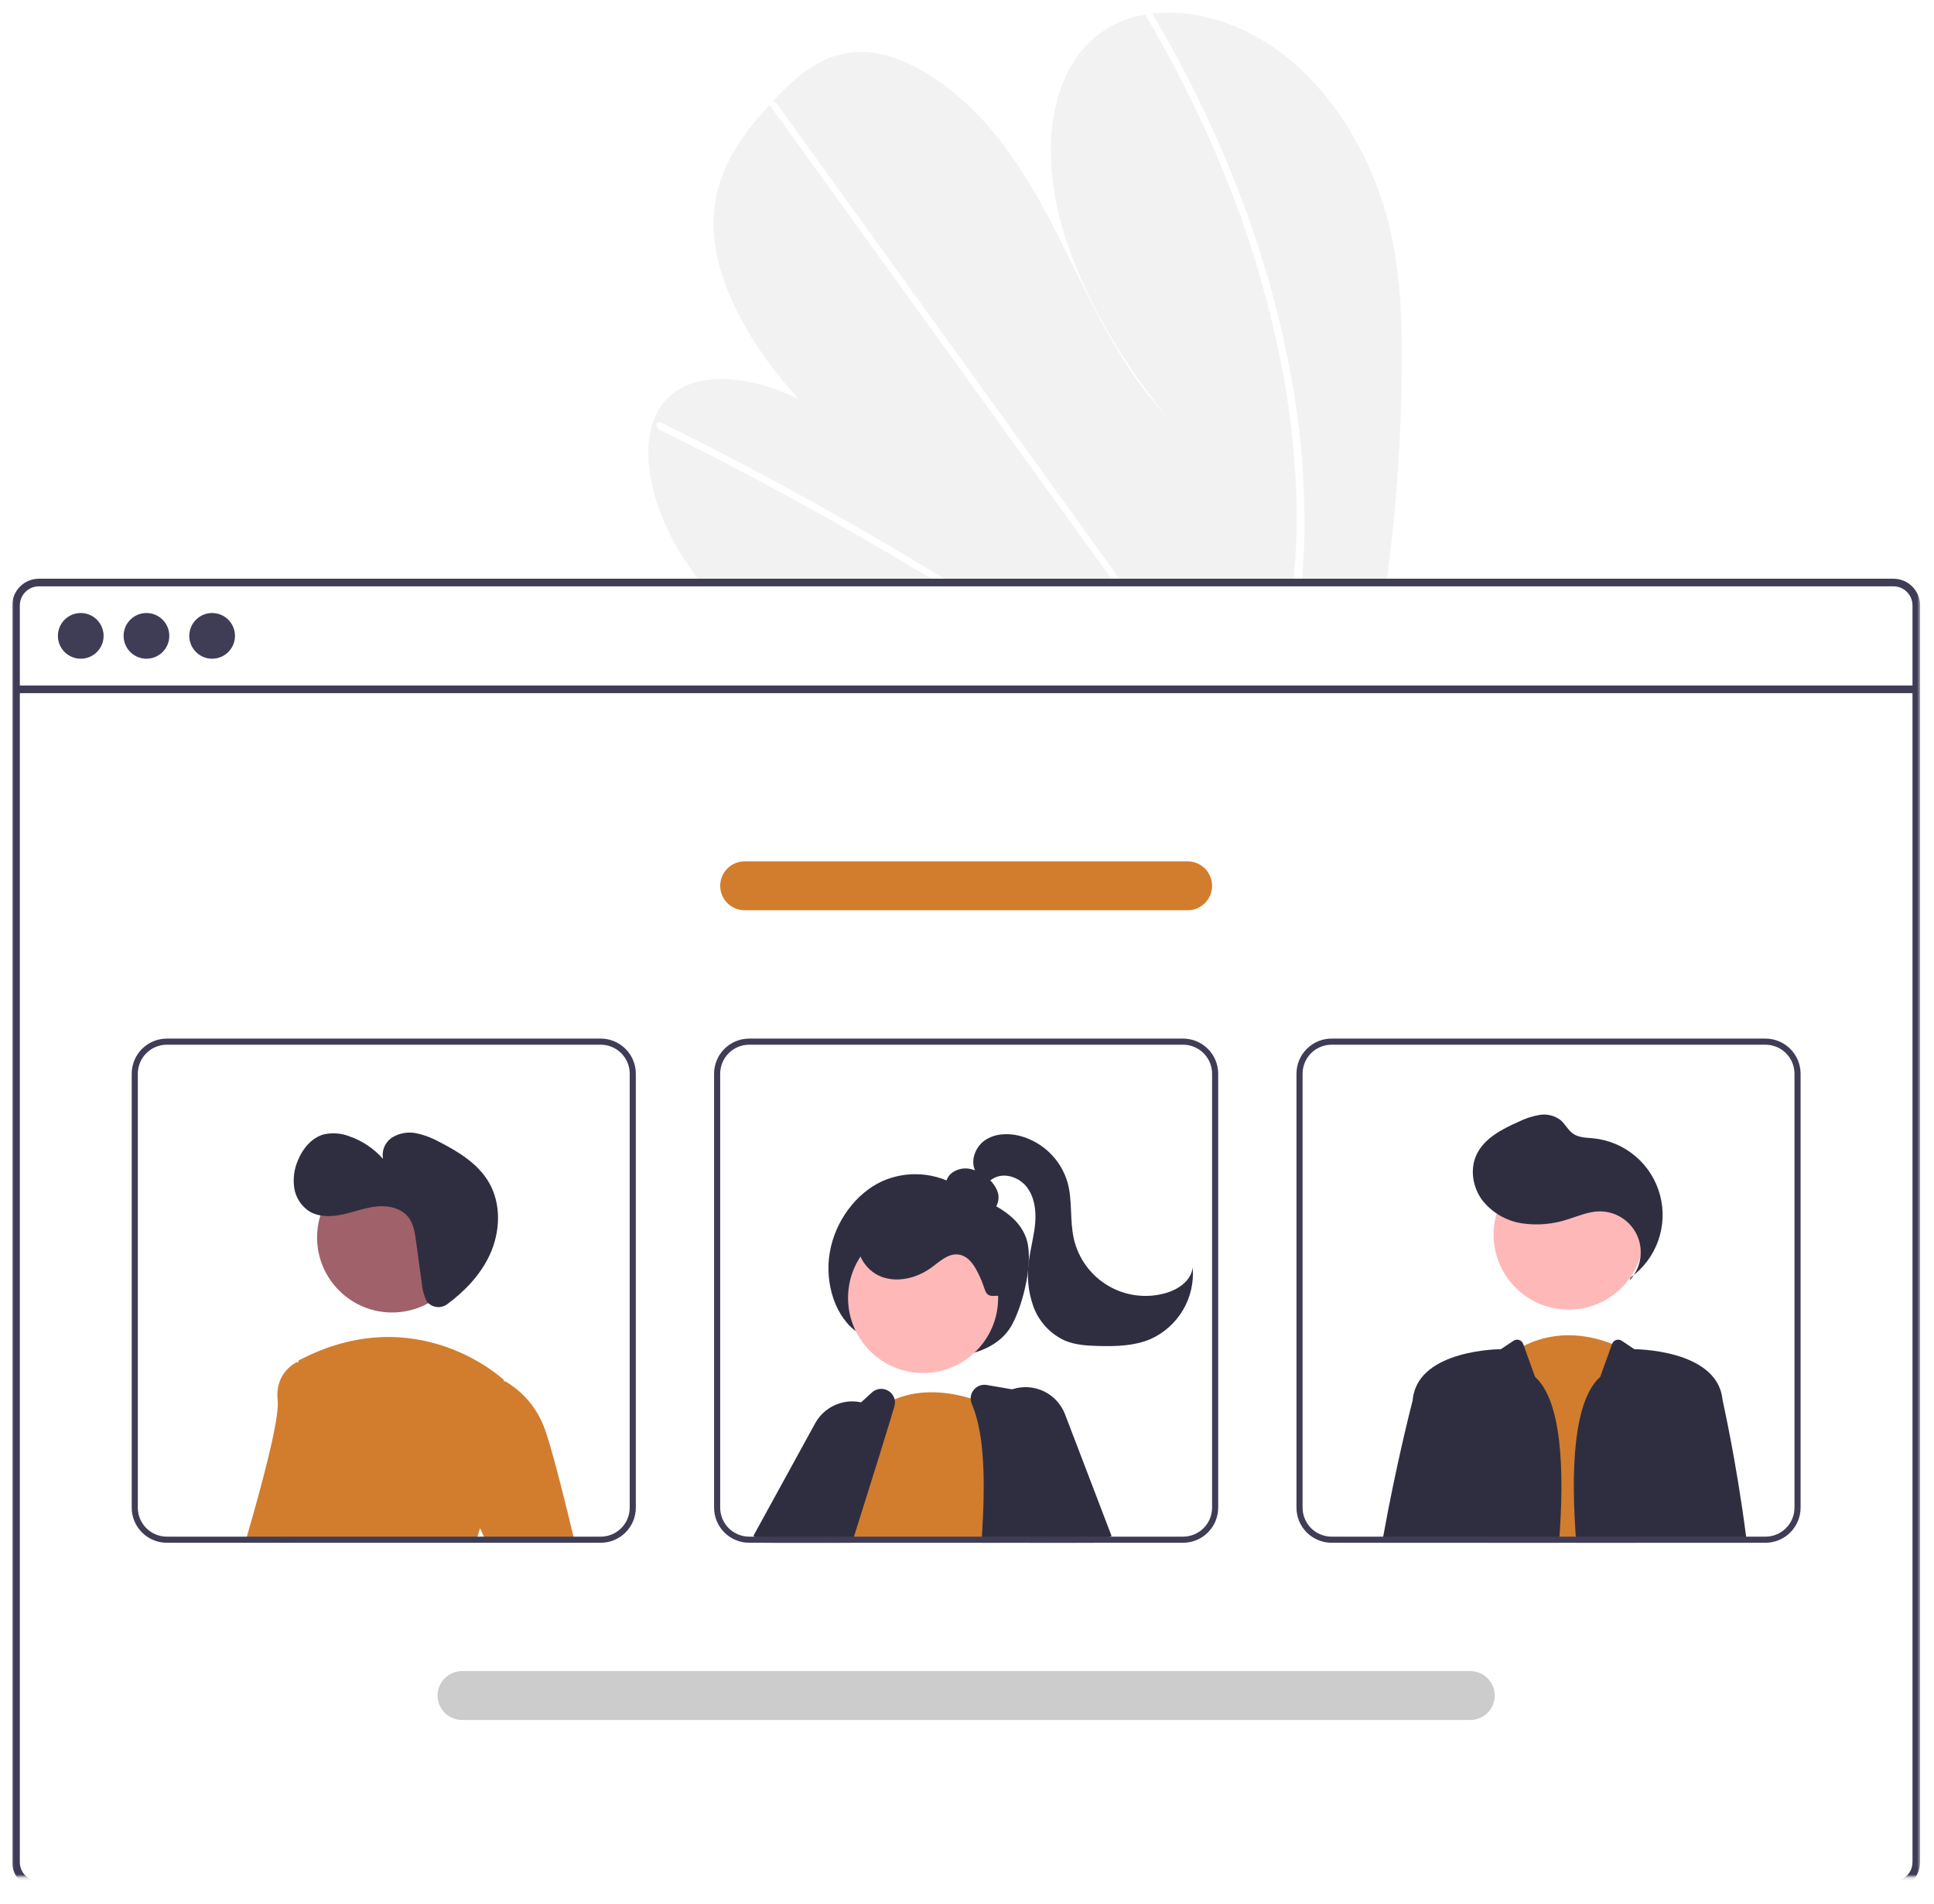 <svg width="633" height="623" viewBox="0 0 633 623" fill="none" xmlns="http://www.w3.org/2000/svg">
<mask id="mask0_2422_2393" style="mask-type:luminance" maskUnits="userSpaceOnUse" x="4" y="0" width="625" height="615">
<path d="M628.45 0H4V614.164H628.45V0Z" fill="white"/>
</mask>
<g mask="url(#mask0_2422_2393)">
<g filter="url(#filter0_d_2422_2393)">
<path d="M458.81 114.116C458.734 137.959 457.12 161.771 453.98 185.406C453.87 186.236 453.75 187.066 453.639 187.896H230.36C229.699 187.076 229.049 186.246 228.42 185.406C226.319 182.626 224.35 179.766 222.54 176.806C213.84 162.546 209.799 145.816 213.69 134.236L213.759 134.056C214.599 131.521 215.931 129.176 217.679 127.156C226.639 116.956 244.88 118.546 261.469 126.646C246.54 110.486 234.609 90.056 233.609 71.766C232.629 53.926 241.889 41.126 251.949 30.236C252.279 29.876 252.609 29.526 252.94 29.176C253.1 28.996 253.27 28.826 253.429 28.646C261.279 20.346 270.44 12.156 283.77 13.066C298.389 14.066 314.66 26.216 326.1 40.416C337.54 54.606 345.179 70.756 352.92 86.516C360.67 102.266 369.049 118.416 381.42 131.846C364.65 110.876 351.089 86.986 346 63.706C340.91 40.426 345.15 18.016 359.929 6.956C364.417 3.701 369.619 1.568 375.1 0.736C375.739 0.626 376.389 0.536 377.049 0.456C390.779 -1.184 407.21 3.476 421.23 14.756C436.67 27.176 447.429 45.656 452.83 63.226C458.23 80.796 458.889 97.736 458.81 114.116Z" fill="#F2F2F2"/>
<path d="M313.139 187.893H308.87C307.51 187.053 306.143 186.223 304.77 185.403C303.92 184.873 303.06 184.363 302.199 183.843C287.99 175.273 273.693 167.056 259.31 159.193C244.94 151.323 230.5 143.819 215.99 136.683C215.605 136.518 215.29 136.224 215.1 135.851C214.91 135.478 214.857 135.051 214.95 134.643C214.965 134.589 214.988 134.539 215.02 134.493C215.22 134.113 215.67 133.953 216.33 134.273C218.11 135.153 219.9 136.033 221.679 136.933C236.23 144.193 250.72 151.819 265.15 159.813C279.57 167.803 293.91 176.149 308.17 184.853C308.47 185.033 308.77 185.223 309.07 185.403C310.429 186.233 311.78 187.063 313.139 187.893Z" fill="white"/>
<path d="M368.19 187.896H365.55C364.949 187.066 364.36 186.236 363.76 185.406C349.66 165.866 335.563 146.326 321.469 126.786C298.389 94.796 275.316 62.806 252.25 30.816C252.113 30.643 252.011 30.446 251.949 30.235C251.75 29.526 252.27 29.105 252.94 29.175C253.222 29.214 253.493 29.313 253.735 29.465C253.976 29.616 254.182 29.818 254.34 30.055C267.28 47.995 280.216 65.929 293.15 83.856C316.11 115.686 339.066 147.512 362.02 179.336C363.48 181.356 364.94 183.386 366.4 185.406C367 186.236 367.6 187.066 368.19 187.896Z" fill="white"/>
<path d="M426.92 172.234C426.81 176.684 426.54 181.064 426.18 185.404C426.11 186.234 426.04 187.064 425.97 187.894H423.2C423.28 187.064 423.36 186.234 423.43 185.404C423.98 179.134 424.36 172.794 424.38 166.284C424.353 148.235 422.493 130.236 418.83 112.564C414.935 93.535 409.391 74.881 402.26 56.814C394.775 37.758 385.776 19.333 375.35 1.714C375.154 1.427 375.065 1.08 375.1 0.734C375.21 -0.056 376.26 -0.296 377.05 0.454C377.206 0.601 377.34 0.769 377.45 0.954C378.74 3.144 380.007 5.34 381.25 7.544C391.296 25.263 399.913 43.755 407.02 62.844C413.789 80.972 418.965 99.656 422.49 118.684C425.79 136.336 427.275 154.279 426.92 172.234Z" fill="white"/>
<path d="M619.72 185.402H12.72C10.408 185.404 8.191 186.324 6.556 187.959C4.921 189.594 4.002 191.81 4 194.122V605.442C4.002 607.754 4.921 609.971 6.556 611.606C8.191 613.241 10.408 614.16 12.72 614.162H619.72C620.98 614.162 622.226 613.889 623.371 613.36C624.516 612.832 625.532 612.062 626.35 611.102C626.419 611.027 626.483 610.947 626.54 610.862C627.061 610.226 627.482 609.514 627.79 608.752C628.229 607.704 628.453 606.579 628.45 605.442V194.122C628.447 191.809 627.526 189.591 625.889 187.956C624.252 186.321 622.033 185.402 619.72 185.402ZM625.96 605.442C625.961 606.659 625.603 607.849 624.93 608.862C624.332 609.755 623.521 610.483 622.57 610.982C621.689 611.437 620.711 611.674 619.72 611.672H12.72C11.068 611.67 9.485 611.013 8.317 609.845C7.149 608.677 6.492 607.094 6.49 605.442V194.122C6.492 192.471 7.149 190.887 8.317 189.719C9.485 188.551 11.068 187.894 12.72 187.892H619.72C621.373 187.892 622.959 188.548 624.129 189.716C625.299 190.884 625.957 192.469 625.96 194.122V605.442Z" fill="#3F3D56"/>
<path d="M627.199 220.355H5.242V222.847H627.199V220.355Z" fill="#3F3D56"/>
<path d="M26.432 211.578C30.562 211.578 33.91 208.23 33.91 204.1C33.91 199.969 30.562 196.621 26.432 196.621C22.301 196.621 18.953 199.969 18.953 204.1C18.953 208.23 22.301 211.578 26.432 211.578Z" fill="#3F3D56"/>
<path d="M47.932 211.578C52.063 211.578 55.411 208.23 55.411 204.1C55.411 199.969 52.063 196.621 47.932 196.621C43.802 196.621 40.454 199.969 40.454 204.1C40.454 208.23 43.802 211.578 47.932 211.578Z" fill="#3F3D56"/>
<path d="M69.433 211.578C73.563 211.578 76.911 208.23 76.911 204.1C76.911 199.969 73.563 196.621 69.433 196.621C65.302 196.621 61.954 199.969 61.954 204.1C61.954 208.23 65.302 211.578 69.433 211.578Z" fill="#3F3D56"/>
<path d="M280.977 432.271C273.498 427.402 269.778 416.087 271.61 405.739C273.443 395.392 280.345 386.479 288.618 382.635C292.643 380.821 297.055 380.035 301.458 380.348C305.862 380.661 310.118 382.063 313.846 384.428C321.433 389.068 332.163 391.609 335.766 400.891C338.535 408.024 335.023 422.508 331.297 429.436C328.076 435.425 321.955 438.164 316.205 439.354C309.844 440.651 303.278 440.567 296.952 439.108C290.625 437.648 284.686 434.847 279.536 430.893L280.977 432.271Z" fill="#2F2E41"/>
<path d="M277.076 487.234L271.096 497.544L270.306 498.904L269.156 500.904H251.526L252.716 498.904L255.796 493.714L262.976 481.594L271.106 484.844L277.076 487.234Z" fill="#FFB8B8"/>
<path d="M250.206 500.901L246.986 498.901L246.586 498.651L266.796 461.821C267.665 460.227 268.842 458.821 270.258 457.685C271.674 456.549 273.301 455.704 275.046 455.201C277.248 454.545 279.581 454.459 281.826 454.951C283.136 455.228 284.396 455.7 285.566 456.351C286.047 456.615 286.512 456.909 286.956 457.231C288.665 458.43 290.069 460.012 291.056 461.851C292.23 464.005 292.811 466.432 292.737 468.883C292.663 471.335 291.938 473.723 290.636 475.801L282.846 488.251L276.186 498.901L274.936 500.901H250.206Z" fill="#2F2E41"/>
<path d="M302.13 445.345C315.695 445.345 326.691 434.348 326.691 420.784C326.691 407.219 315.695 396.223 302.13 396.223C288.566 396.223 277.569 407.219 277.569 420.784C277.569 434.348 288.566 445.345 302.13 445.345Z" fill="#FFB8B8"/>
<path d="M326.786 500.906H271.576L271.826 500.196C271.686 499.766 271.556 499.336 271.436 498.906C271.306 498.456 271.196 497.996 271.096 497.546C270.199 493.36 270.202 489.03 271.106 484.846C274.156 469.866 286.326 457.696 286.326 457.696C286.536 457.536 286.746 457.386 286.956 457.236C288.766 455.91 290.731 454.809 292.806 453.956C301.846 450.206 311.326 451.716 317.696 453.656C319.914 454.327 322.083 455.152 324.186 456.126C324.926 456.476 325.326 456.696 325.326 456.696L325.956 475.906L326.716 498.906L326.786 500.906Z" fill="#D27D2D"/>
<path d="M352.327 498.906L348.106 477.446L343.847 455.806C343.669 454.912 343.225 454.093 342.574 453.456C341.923 452.819 341.094 452.394 340.196 452.236L331.276 450.696L322.977 449.266C322.176 449.122 321.351 449.199 320.591 449.49C319.832 449.781 319.166 450.274 318.667 450.916C318.043 451.694 317.701 452.659 317.696 453.656C317.696 454.272 317.822 454.881 318.066 455.446C322.396 465.546 322.477 481.536 321.376 498.906C321.327 499.566 321.287 500.236 321.236 500.906H352.727L352.327 498.906Z" fill="#2F2E41"/>
<path d="M292.807 453.954C292.623 453.227 292.261 452.556 291.754 452.003C291.247 451.45 290.61 451.031 289.901 450.785C289.192 450.539 288.433 450.473 287.692 450.594C286.951 450.714 286.252 451.017 285.657 451.474L281.827 454.954L266.146 469.234C265.658 469.673 265.275 470.217 265.026 470.824C263.256 475.054 259.807 483.404 255.796 493.714C255.146 495.394 254.477 497.124 253.787 498.904C253.546 499.564 253.287 500.234 253.026 500.904H278.867C279.077 500.234 279.287 499.564 279.497 498.904C280.646 495.274 281.767 491.714 282.847 488.254C286.006 478.204 288.856 469.074 291.057 461.854C291.667 459.854 292.223 458.008 292.727 456.314C292.962 455.549 292.989 454.734 292.807 453.954Z" fill="#2F2E41"/>
<path d="M358.126 500.904H359.796L359.566 500.344L358.956 498.904L349.546 476.574L348.106 477.444L336.546 484.434L342.476 498.904L343.296 500.904H352.726H358.126Z" fill="#FFB8B8"/>
<path d="M348.586 458.861C347.313 455.529 344.8 452.818 341.574 451.295C338.348 449.772 334.658 449.556 331.276 450.691C330.844 450.835 330.42 451.002 330.006 451.191C327.637 452.248 325.618 453.958 324.186 456.121C323.602 456.985 323.122 457.915 322.756 458.891C322.107 460.586 321.8 462.393 321.854 464.207C321.907 466.022 322.319 467.807 323.066 469.461L325.956 475.901L336.296 498.901L337.196 500.901H358.126L359.566 500.341L363.306 498.901L363.826 498.701L348.586 458.861Z" fill="#2F2E41"/>
<path d="M321.421 392.578C322.277 392.834 323.194 392.802 324.029 392.485C324.865 392.167 325.573 391.584 326.043 390.824C326.488 390.049 326.75 389.183 326.809 388.291C326.868 387.4 326.721 386.507 326.381 385.68C325.684 384.031 324.586 382.582 323.186 381.466C321.596 380.027 319.661 379.025 317.568 378.557C316.523 378.333 315.442 378.335 314.397 378.565C313.353 378.794 312.37 379.246 311.516 379.888C310.676 380.552 310.054 381.451 309.729 382.471C309.404 383.49 309.39 384.583 309.69 385.611C310.326 387.455 312.048 388.691 313.768 389.611C317.182 391.433 320.945 392.503 324.807 392.749L321.421 392.578Z" fill="#2F2E41"/>
<path d="M326.198 420.048C322.249 420.593 322.756 418.583 321.175 414.924C319.593 411.265 317.476 406.921 313.508 406.551C310.255 406.247 307.576 408.847 304.941 410.778C300.244 414.219 293.915 415.904 288.471 413.839C283.027 411.775 279.244 405.287 281.31 399.843C281.953 398.34 282.898 396.985 284.086 395.862C285.274 394.739 286.68 393.872 288.217 393.314C291.3 392.218 294.574 391.763 297.839 391.977C305.101 392.21 312.223 394.033 318.703 397.318C323.175 399.591 327.529 402.841 329.225 407.562C330.922 412.283 332.038 418.917 327.187 420.194L326.198 420.048Z" fill="#2F2E41"/>
<path d="M319.402 379.591C317.45 376.194 319.061 371.532 322.255 369.262C325.449 366.992 329.732 366.77 333.543 367.68C337.312 368.629 340.765 370.553 343.556 373.258C346.346 375.963 348.377 379.354 349.444 383.091C351.061 389.033 350.099 395.414 351.469 401.417C352.199 404.617 353.576 407.634 355.516 410.281C357.456 412.929 359.917 415.152 362.749 416.812C365.58 418.473 368.721 419.536 371.979 419.937C375.237 420.338 378.542 420.067 381.691 419.142C385.793 417.938 389.962 415.009 390.365 410.753C390.79 415.641 389.675 420.539 387.178 424.761C384.681 428.984 380.925 432.32 376.438 434.302C371.152 436.507 365.257 436.65 359.532 436.504C355.802 436.408 351.986 436.183 348.545 434.74C346.163 433.654 344.023 432.104 342.248 430.18C340.474 428.256 339.101 425.997 338.211 423.536C336.459 418.589 335.986 413.28 336.836 408.101C337.399 404.073 338.519 400.124 338.833 396.069C339.146 392.013 338.552 387.683 336.052 384.475C333.551 381.266 328.776 379.628 325.221 381.605C323.793 382.4 322.64 383.698 321.088 384.21C319.536 384.723 317.336 383.822 317.477 382.193L319.402 379.591Z" fill="#2F2E41"/>
<path d="M487.006 500.906L487.196 498.906L492.836 440.226C494.685 438.778 496.671 437.515 498.766 436.456C510.376 430.606 521.576 433.406 527.636 435.826C529.242 436.454 530.794 437.214 532.276 438.096L535.576 498.906L535.686 500.906H487.006Z" fill="#D27D2D"/>
<path d="M513.418 424.606C526.983 424.606 537.98 413.61 537.98 400.045C537.98 386.481 526.983 375.484 513.418 375.484C499.854 375.484 488.857 386.481 488.857 400.045C488.857 413.61 499.854 424.606 513.418 424.606Z" fill="#FFB8B8"/>
<path d="M533.347 415.023C535.172 413.099 536.384 410.675 536.828 408.06C537.273 405.446 536.929 402.758 535.842 400.339C534.754 397.919 532.971 395.879 530.72 394.475C528.47 393.072 525.852 392.37 523.201 392.459C519.805 392.573 516.605 393.962 513.363 394.982C508.451 396.654 503.21 397.125 498.078 396.359C492.916 395.557 488.257 392.807 485.062 388.673C482.023 384.497 481.076 378.704 483.222 374.006C485.701 368.583 491.49 365.594 496.936 363.166C499.132 362.067 501.478 361.296 503.898 360.879C505.111 360.677 506.352 360.728 507.544 361.029C508.736 361.329 509.853 361.872 510.825 362.625C512.355 363.941 513.252 365.919 514.918 367.06C516.792 368.344 519.228 368.31 521.488 368.537C526.581 369.047 531.398 371.095 535.298 374.409C539.199 377.723 541.998 382.146 543.323 387.09C544.648 392.034 544.437 397.264 542.717 402.084C540.998 406.905 537.851 411.088 533.696 414.077L533.347 415.023Z" fill="#2F2E41"/>
<path d="M502.426 446.613L498.767 436.453L498.538 435.82C498.43 435.52 498.255 435.248 498.026 435.025C497.797 434.803 497.52 434.635 497.217 434.535C496.914 434.435 496.592 434.406 496.276 434.449C495.96 434.492 495.657 434.606 495.392 434.783L491.236 437.553C491.236 437.553 464.586 437.553 462.446 453.543C462.416 453.793 462.376 454.073 462.347 454.373C462.345 454.387 462.342 454.4 462.336 454.413C462.066 455.463 457.037 474.903 452.716 498.903C452.597 499.563 452.477 500.233 452.356 500.903H510.267C512.151 476.794 511.097 454.378 502.426 446.613Z" fill="#2F2E41"/>
<path d="M571.506 498.906C568.347 474.286 563.827 454.376 563.827 454.376C563.787 454.076 563.746 453.796 563.716 453.546C561.586 437.556 534.936 437.556 534.936 437.556L530.784 434.787C530.518 434.61 530.215 434.496 529.899 434.453C529.582 434.41 529.26 434.44 528.957 434.54C528.654 434.64 528.377 434.808 528.148 435.03C527.919 435.253 527.744 435.525 527.636 435.826L523.746 446.616C515.076 454.381 514.022 476.796 515.906 500.905L571.756 500.906C571.676 500.236 571.586 499.566 571.506 498.906Z" fill="#2F2E41"/>
<path d="M102.426 442.843L96.486 498.903L96.276 500.903H80.206C80.396 500.253 80.586 499.583 80.786 498.903C85.346 483.263 91.556 460.433 90.886 454.383C89.836 444.943 97.186 441.793 97.186 441.793L97.646 441.883L102.426 442.843Z" fill="#D27D2D"/>
<path d="M128.342 425.54C141.907 425.54 152.903 414.544 152.903 400.979C152.903 387.414 141.907 376.418 128.342 376.418C114.778 376.418 103.781 387.414 103.781 400.979C103.781 414.544 114.778 425.54 128.342 425.54Z" fill="#A0616A"/>
<path d="M160.136 489.004C158.897 491.287 157.883 493.685 157.106 496.164C156.816 497.044 156.536 497.964 156.276 498.904C156.086 499.554 155.916 500.224 155.746 500.904H90.966C91.056 500.244 91.136 499.574 91.226 498.904C94.536 472.754 97.216 446.214 97.646 441.884C97.686 441.474 97.706 441.264 97.706 441.264C136.526 420.804 164.856 447.564 164.856 447.564C164.856 447.564 164.896 447.754 164.956 448.124C165.576 451.864 168.736 473.704 160.136 489.004Z" fill="#D27D2D"/>
<path d="M157.106 496.165L152.786 486.905L153.836 450.185L164.956 448.125L165.346 448.055C171.094 451.396 175.542 456.584 177.966 462.775C180.126 468.175 184.236 484.415 187.706 498.905C187.866 499.575 188.026 500.245 188.186 500.905H159.316L158.386 498.905L157.106 496.165Z" fill="#D27D2D"/>
<path d="M196.617 335.902H54.597C51.55 335.906 48.63 337.118 46.476 339.272C44.322 341.426 43.11 344.346 43.106 347.392V489.412C43.11 492.459 44.322 495.379 46.476 497.533C48.63 499.687 51.55 500.899 54.597 500.902H196.617C199.663 500.9 202.585 499.689 204.739 497.535C206.893 495.38 208.105 492.459 208.106 489.412V347.392C208.105 344.346 206.893 341.424 204.739 339.27C202.585 337.116 199.663 335.904 196.617 335.902ZM206.106 489.412C206.104 491.929 205.104 494.341 203.325 496.12C201.545 497.9 199.133 498.9 196.617 498.902H54.597C52.081 498.899 49.669 497.897 47.89 496.119C46.111 494.34 45.11 491.928 45.106 489.412V347.392C45.11 344.877 46.111 342.465 47.89 340.686C49.669 338.907 52.081 337.906 54.597 337.902H196.617C199.133 337.904 201.545 338.905 203.325 340.684C205.104 342.464 206.104 344.876 206.106 347.392V489.412ZM96.486 498.902L96.276 500.902H155.747C155.916 500.222 156.086 499.552 156.276 498.902H96.486Z" fill="#3F3D56"/>
<path d="M387.226 335.902H245.206C242.16 335.906 239.239 337.118 237.085 339.272C234.931 341.426 233.72 344.346 233.716 347.392V489.412C233.72 492.459 234.931 495.379 237.085 497.533C239.239 499.687 242.16 500.899 245.206 500.902H387.226C390.273 500.9 393.194 499.689 395.348 497.535C397.503 495.38 398.714 492.459 398.716 489.412V347.392C398.714 344.346 397.503 341.424 395.348 339.27C393.194 337.116 390.273 335.904 387.226 335.902ZM396.716 489.412C396.714 491.929 395.713 494.341 393.934 496.12C392.155 497.9 389.742 498.9 387.226 498.902H245.206C242.69 498.899 240.279 497.897 238.5 496.119C236.721 494.34 235.72 491.928 235.716 489.412V347.392C235.72 344.877 236.721 342.465 238.5 340.686C240.279 338.907 242.69 337.906 245.206 337.902H387.226C389.742 337.904 392.155 338.905 393.934 340.684C395.713 342.464 396.714 344.876 396.716 347.392V489.412ZM271.436 498.902C271.556 499.332 271.686 499.762 271.826 500.192L271.576 500.902H321.236C321.286 500.232 321.326 499.562 321.376 498.902H271.436Z" fill="#3F3D56"/>
<path d="M577.846 335.902H435.826C432.779 335.904 429.858 337.115 427.703 339.27C425.549 341.424 424.338 344.346 424.336 347.392V489.412C424.338 492.459 425.549 495.38 427.703 497.535C429.858 499.689 432.779 500.9 435.826 500.902H577.846C580.892 500.899 583.813 499.687 585.967 497.533C588.121 495.379 589.332 492.458 589.336 489.412V347.392C589.332 344.346 588.121 341.426 585.967 339.272C583.813 337.118 580.892 335.906 577.846 335.902ZM587.336 489.412C587.332 491.928 586.331 494.34 584.552 496.119C582.773 497.897 580.362 498.898 577.846 498.902H435.826C433.31 498.9 430.897 497.9 429.118 496.12C427.339 494.341 426.338 491.929 426.336 489.412V347.392C426.338 344.876 427.339 342.463 429.118 340.684C430.897 338.905 433.31 337.904 435.826 337.902H577.846C580.362 337.906 582.773 338.907 584.552 340.686C586.331 342.465 587.332 344.877 587.336 347.392V489.412ZM510.416 498.902C510.366 499.562 510.316 500.232 510.266 500.902H553.356C553.436 500.242 553.526 499.572 553.606 498.902H510.416Z" fill="#3F3D56"/>
<path d="M481.221 558.902H151.221C149.099 558.902 147.064 558.059 145.564 556.559C144.064 555.059 143.221 553.024 143.221 550.902C143.221 548.781 144.064 546.746 145.564 545.245C147.064 543.745 149.099 542.902 151.221 542.902H481.221C483.342 542.902 485.377 543.745 486.878 545.245C488.378 546.746 489.221 548.781 489.221 550.902C489.221 553.024 488.378 555.059 486.878 556.559C485.377 558.059 483.342 558.902 481.221 558.902Z" fill="#CCCCCC"/>
<path d="M388.721 293.902H243.721C241.599 293.902 239.564 293.059 238.064 291.559C236.564 290.059 235.721 288.024 235.721 285.902C235.721 283.781 236.564 281.746 238.064 280.245C239.564 278.745 241.599 277.902 243.721 277.902H388.721C390.842 277.902 392.877 278.745 394.378 280.245C395.878 281.746 396.721 283.781 396.721 285.902C396.721 288.024 395.878 290.059 394.378 291.559C392.877 293.059 390.842 293.902 388.721 293.902Z" fill="#D27D2D"/>
<path d="M140.091 422.377C140.923 423.197 142.022 423.69 143.188 423.765C144.354 423.839 145.507 423.491 146.437 422.784C152.225 418.493 157.307 413.152 160.314 406.637C163.761 399.172 164.145 390.012 159.99 382.917C156.478 376.919 150.276 373.049 144.094 369.871C141.694 368.516 139.109 367.52 136.42 366.913C133.703 366.314 130.86 366.772 128.469 368.196C127.299 368.929 126.378 369.998 125.825 371.263C125.272 372.528 125.113 373.93 125.368 375.287C122.399 371.899 118.596 369.346 114.336 367.881C111.654 366.832 108.717 366.619 105.911 367.271C101.989 368.383 99.125 371.868 97.559 375.633C96.292 378.496 95.855 381.658 96.296 384.758C96.528 386.3 97.082 387.777 97.921 389.092C98.76 390.407 99.866 391.531 101.167 392.392C104.41 394.399 108.547 394.254 112.272 393.434C115.996 392.615 119.602 391.189 123.398 390.828C127.195 390.468 131.423 391.414 133.733 394.448C135.36 396.585 135.778 399.377 136.143 402.038L138.043 415.877C138.199 417.879 138.71 419.837 139.553 421.659C139.699 421.922 139.88 422.163 140.091 422.377Z" fill="#2F2E41"/>
</g>
</g>
<defs>
<filter id="filter0_d_2422_2393" x="0" y="0" width="632.45" height="622.164" filterUnits="userSpaceOnUse" color-interpolation-filters="sRGB">
<feFlood flood-opacity="0" result="BackgroundImageFix"/>
<feColorMatrix in="SourceAlpha" type="matrix" values="0 0 0 0 0 0 0 0 0 0 0 0 0 0 0 0 0 0 127 0" result="hardAlpha"/>
<feOffset dy="4"/>
<feGaussianBlur stdDeviation="2"/>
<feComposite in2="hardAlpha" operator="out"/>
<feColorMatrix type="matrix" values="0 0 0 0 0 0 0 0 0 0 0 0 0 0 0 0 0 0 0.25 0"/>
<feBlend mode="normal" in2="BackgroundImageFix" result="effect1_dropShadow_2422_2393"/>
<feBlend mode="normal" in="SourceGraphic" in2="effect1_dropShadow_2422_2393" result="shape"/>
</filter>
</defs>
</svg>

